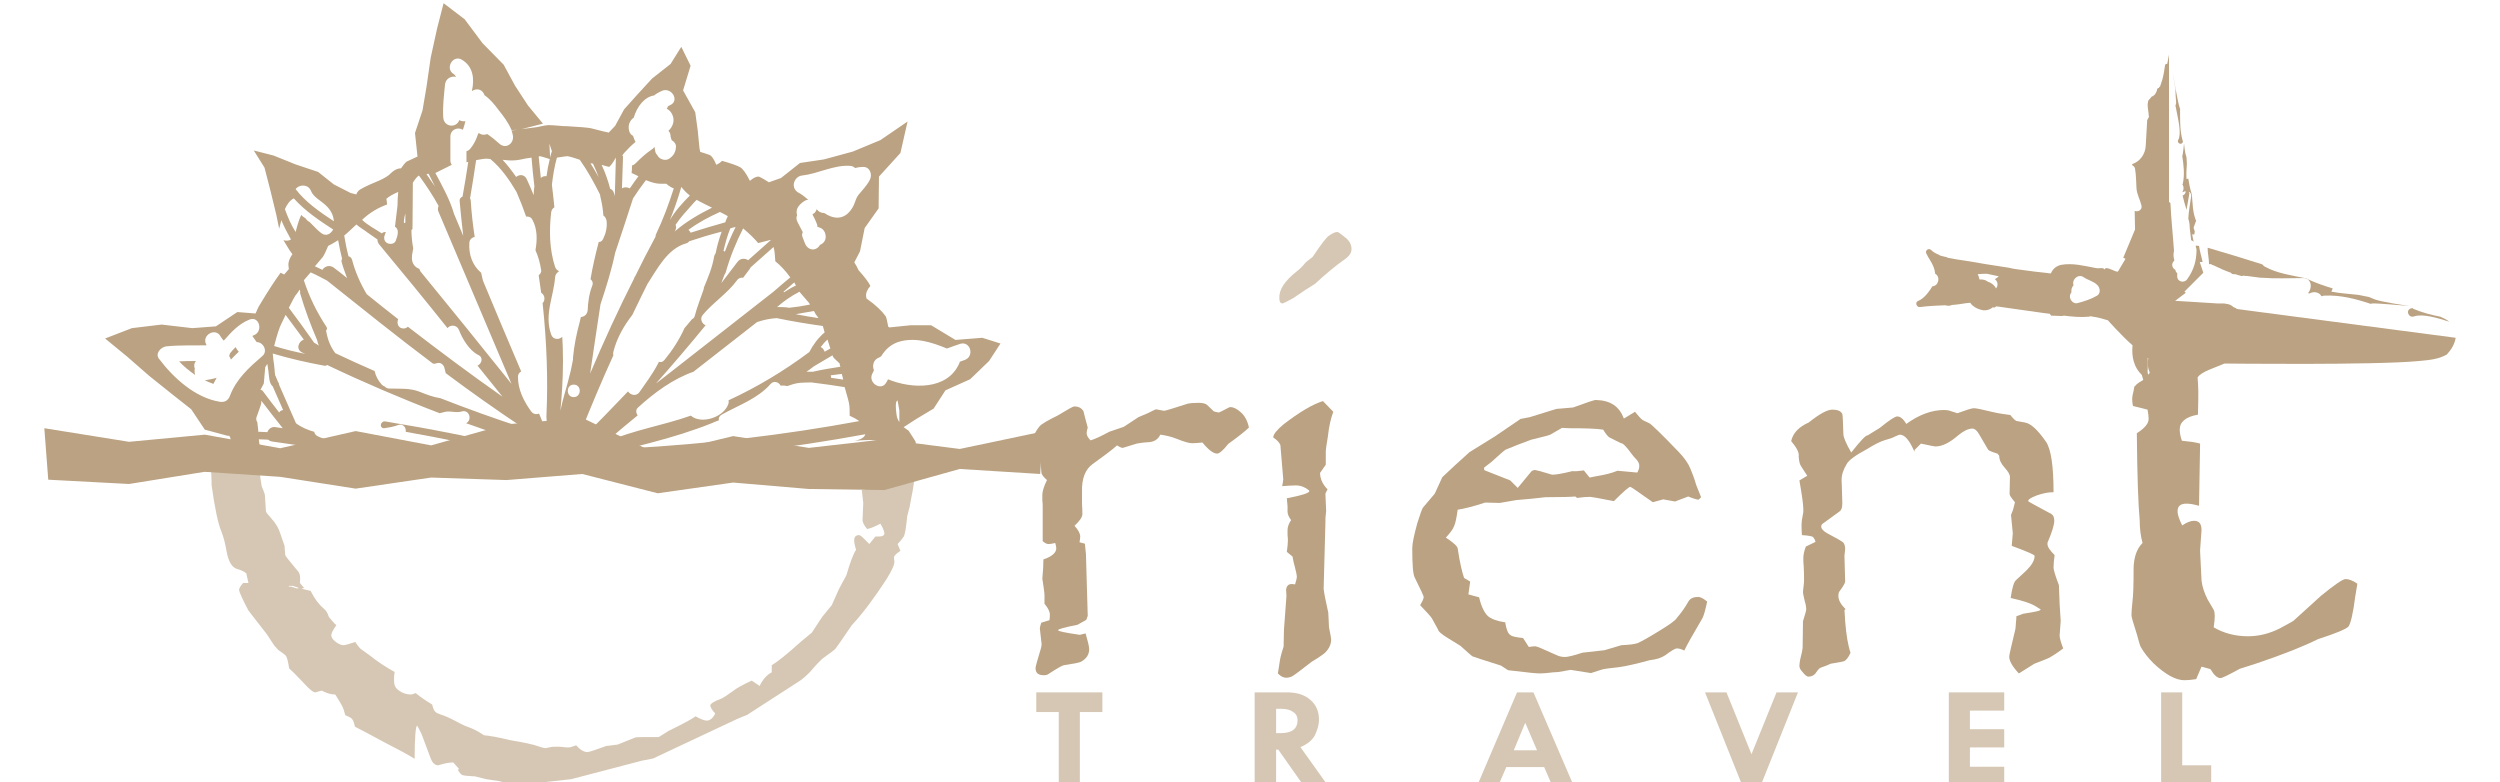 <?xml version="1.0" encoding="utf-8"?>
<!-- Generator: Adobe Illustrator 22.1.0, SVG Export Plug-In . SVG Version: 6.00 Build 0)  -->
<svg version="1.1" id="Layer_1" xmlns="http://www.w3.org/2000/svg" xmlns:xlink="http://www.w3.org/1999/xlink" x="0px" y="0px"
	 viewBox="0 0 699.4 218.8" style="enable-background:new 0 0 699.4 218.8;" xml:space="preserve">
<style type="text/css">
	.st0{fill:#BAA282;}
	.st1{fill:#D6C7B4;}
</style>
<title>Asset 2</title>
<g>
	<g>
		<path class="st0" d="M656.2,162c-0.8,0-3.1,1.6-6.9,4.7l-7.6,6.9c-0.2,0.2-1.5,0.9-3.9,2.2c-3,1.5-5.9,2.2-8.9,2.2
			c-3.5,0-6.7-0.8-9.6-2.5c0.2-1.3,0.3-2.4,0.3-3.2c0-0.7-0.1-1.3-0.3-1.7l-1.7-2.9c-0.9-1.8-1.5-3.5-1.7-5.3
			c-0.1-1.7-0.2-4.4-0.4-8.2v-0.3l0.4-5.6c0-1.8-0.7-2.6-2.1-2.6c-0.9,0-2,0.4-3.3,1.3c-0.8-1.6-1.3-2.9-1.3-4
			c0-1.4,0.8-2.1,2.5-2.1c0.9,0,2.1,0.2,3.5,0.6l0.3-17.4c-1.4-0.4-3.1-0.6-5.1-0.8c-0.4-1.2-0.6-2.2-0.6-3.1c0-2.2,1.7-3.6,5.1-4.2
			c0.1-2.9,0.1-5,0.1-6.5c0-1.2-0.1-2.5-0.2-3.9c2.2-3.4,14.7-3.8,11.2-10.4c-0.1-0.2-0.3-0.4-0.4-0.6c1-1,1-2.6,0.2-3.7
			c1.5-1.4,1.2-4.3-1-5c-0.5-0.5-1.1-0.8-2-0.9c0,0-0.1,0-0.1,0c-0.2-0.1-0.5-0.1-0.7-0.1c-0.5,0-1.1,0-1.6,0
			c-5.2-0.3-10.3-0.7-15.5-0.9c-1.7-0.1-2.7,1-2.8,2.3c-0.3,0.7-0.4,1.6-0.1,2.3c-0.1,0.3-0.1,0.6-0.1,1c-2.5,1-4,2.8-3.7,5.8
			c0.2,1.7,1.1,2.8,2.3,3.4c-0.2,0.4-0.2,0.8,0.1,1.2c0.1,0.2,0.3,0.2,0.4,0.2c-0.2,1.3-0.2,2.6,0.3,3.7c0,0.1,0.1,0.2,0.1,0.4
			c-0.1,0.2-0.2,0.3-0.4,0.5c-0.4-0.9-0.8-1.8-1-2.8c-0.1-0.6-0.9-0.4-1,0.1c-0.1,1.2,0.1,2.7,0.6,4.2c-0.8,0.5-1.7,0.9-2.3,1.7
			c-0.1,0.1-0.2,0.1-0.2,0.2c-0.1,0.4-0.1,0.8-0.2,1.1c-0.2,0.8-0.4,1.6-0.4,2.5c0,0.1,0.1,1.8,0.3,1.8l4,1c0.2,1,0.3,1.9,0.3,2.6
			c0,1.3-1.1,2.6-3.3,4c0.1,11.9,0.4,20,0.8,24.3c0,2.5,0.3,4.6,0.8,6.4c-1.6,1.6-2.4,3.9-2.5,6.9c0,4.7-0.1,7.8-0.3,9.3
			c-0.2,1.9-0.3,3.2-0.3,4c0,0.5,0.5,2.2,1.5,5.3c0.6,2.3,1,3.5,1.1,3.6c0.9,1.6,2.1,3.1,3.6,4.6c3.3,3.1,6.2,4.7,8.6,4.7
			c0.9,0,2-0.1,3.3-0.3l1.5-3.5l2.5,0.7c1,1.7,1.9,2.5,2.8,2.5c0.5,0,2.3-0.9,5.4-2.6l4.7-1.5c7.7-2.6,13.4-4.9,17.2-6.8
			c5-1.6,7.8-2.8,8.5-3.5c0.6-0.8,1.3-3.6,1.9-8.4c0.1-0.6,0.3-1.9,0.6-3.6C658.2,162.4,657.1,162,656.2,162z"/>
		<g>
			<path class="st0" d="M610.7,51.2c0,0.2-0.1,0.3-0.2,0.4c0.1,0.1,0.2,0.1,0.2,0.2c0,0,0,0,0,0.1c0.3,0.5,0.2,1.2-0.1,1.7
				c0,0.1,0,0.1,0,0.2c0.3-0.2,0.6-0.3,0.9-0.3c0,0.1-0.1,0.2-0.1,0.4c-0.1,0.4-0.5,0.7-0.8,0.8c0.3,1.3,0.7,2.7,1.1,4
				c0.3-1.5,0.5-3,0.8-4.6c-0.1-0.2-0.1-0.3-0.2-0.5c0.4,0.2,0.8,0.6,0.7,1.3c-0.3,2.1-0.7,4.2-0.8,6.3c0.3,0.8,0.4,1.8,0.4,2.6
				c0.1,1.1,0.3,2.2,0.4,3.4c0.2,0.1,0.5,0.2,0.7,0.4c-0.2-0.7-0.3-1.4-0.4-2c0.1-0.1,0.3-0.1,0.5,0.1c0.1-0.3,0.2-0.6,0.2-0.8
				c0-0.4-0.2-0.7-0.3-1.1c0-0.1,0-0.1,0-0.2c0.2-0.6,0.5-1.3,0.7-1.9c-0.1-0.1-0.2-0.2-0.2-0.4c-0.8-2.1-0.8-4.7-1-6.9
				c-0.1-0.1-0.1-0.2-0.1-0.3c-0.4-1.3-0.7-2.7-0.9-4.1c-0.2,0-0.3,0-0.5,0.1c0,0,0,0,0,0c-0.1-1.4,0-2.9,0.1-4.3
				c0-0.6-0.1-1.2-0.1-1.8c-0.1-0.4-0.2-0.7-0.3-1c-0.2-1-0.3-1.9-0.4-2.9c-0.1,1.1-0.2,2.2-0.4,3.3c0,0.1-0.1,0.2-0.1,0.2
				C610.9,46.2,611.2,48.7,610.7,51.2z"/>
			<path class="st0" d="M615.4,73.3c0.3,0,0.6,0,0.8,0c-0.3-1.5-0.8-3-1-4.5c-0.3,0-0.6-0.1-0.9-0.1c0,0.1,0,0.3,0,0.4
				c0.1,0.2,0.2,0.5,0.2,0.8c0,3.1-0.8,5.7-2.6,8.2c-0.8,1.2-2.8,0.8-2.8-0.8c0-0.3,0-0.6,0-0.9c-0.3-0.2-0.5-0.5-0.5-0.9
				c-0.8-0.4-1.3-1.5-0.5-2.4c0.1-0.1,0.2-0.2,0.2-0.3c-0.3-0.9-0.3-1.7-0.1-2.6c-0.3-4.5-0.8-8.9-1-13.4c-0.1-0.1-0.3-0.2-0.4-0.3
				V15.3l-0.5,2.6c-0.2-0.1-0.5,0-0.6,0.3c-0.2,1.4-0.4,2.8-0.8,4.2c0,0,0,0,0,0c0,0,0,0,0,0c0,0,0,0,0,0c-0.2,0.6-0.4,1.2-0.6,1.8
				c-0.2,0.1-0.3,0.2-0.3,0.4c-0.2,0-0.4,0.1-0.5,0.3c-0.1,0.7-0.4,1.2-0.8,1.7c-0.1,0-0.2,0.1-0.3,0.2c0,0,0,0.1,0,0.1
				c-0.2,0-0.3,0-0.4,0.1c-0.2,0.2-0.4,0.4-0.5,0.6c-0.1,0.1-0.2,0.1-0.2,0.2c-0.3,0.4-0.3,0.2-0.4,0.9c-0.2,0.9,0.1,2.2,0.2,3.1
				c0,0.3,0,0.6,0.1,0.9c-0.2,0.3-0.3,0.6-0.5,0.9l-0.4,7.1c-0.1,2.4-1.6,4.5-3.8,5.2c0,0.1,0,0.3,0.1,0.4c0.3,0.1,0.6,0.4,0.7,0.9
				c0.3,1.8,0.3,3.6,0.4,5.4c0.1,1.8,1,3.2,1.4,4.9c0.3,1.2-1,1.9-1.9,1.5c0,1.7,0.1,3.4,0.1,5.2l-3.3,7.9
				c5.9,2.8,11.4,6.2,16.9,9.7l5.5-5.5L615.4,73.3z"/>
			<g>
				<path class="st0" d="M607.7,93.2c0-0.3,0-0.6,0-0.8l0-0.5c0.1-0.9,0.1-1.8,0.2-2.6l0.7-5.2l2.9-2.2c-5-4.1-10-8.3-15.5-11.8
					l-3.5,5.9c-1,0-2.1-1-3.4-1c-0.1,0.1-0.2,0.2-0.3,0.4c-0.5-0.7-1.3-0.2-2.4-0.4c-3.3-0.6-6.5-1.5-9.8-0.9
					c-1.3,0.3-2.3,1.1-2.8,2.3c0,0-0.1,0.1-0.1,0.1c-3-0.3-5.9-0.7-8.9-1.1c0,0,0,0,0,0c-0.8-0.1-1.6-0.2-2.4-0.4c0,0,0,0,0,0
					l-0.4-0.1c0,0,0,0,0,0c-4.1-0.6-8.3-1.3-12.4-2c-1.4-0.2-2.8-0.4-4.2-0.7c-0.2,0-0.4-0.1-0.6-0.1c0,0,0,0,0-0.1
					c-0.7-0.2-1.4-0.3-2-0.5c-0.1,0-0.2-0.1-0.3-0.2c-0.8-0.3-1.6-0.7-2.3-1.4c-0.7-0.6-1.7,0.2-1.3,1c0.6,1.3,1.5,2.4,2,3.7
					c0.3,0.7,0.4,1.4,0.5,2c1.5,0.8,1,3.4-0.8,3.5c-0.8,1.3-2.2,3.4-4,4.1c-0.9,0.3-0.5,1.8,0.5,1.7c2.4-0.3,4.7-0.4,7-0.5
					c0.5,0.1,1,0.2,1.4,0.1c0.2,0,0.4-0.1,0.6-0.2c0.1,0,0.1,0,0.2,0c1.8-0.1,3.3-0.5,4.9-0.6c0.2,0.3,0.4,0.6,0.7,0.8
					c0.8,0.7,1.8,1.1,2.9,1.3c1,0.1,2-0.2,2.8-0.9c0.1,0.1,0.1,0.2,0.2,0.2c0.2-0.1,0.5-0.2,0.7-0.4c4.2,0.6,8.5,1.2,12.7,1.8
					c0.7,0.1,1.5,0.2,2.3,0.3c0.1,0.2,0.2,0.4,0.3,0.5l2.8,0.1c0.3,0,0.6,0,0.8-0.1c2.3,0.3,4.7,0.5,7,0.3c0.1,0,0.2-0.1,0.3-0.1
					c0.4,0,0.6,0,0.8,0.1c1.1,0.1,2.5,0.5,4.2,1c0,0,3.8,4.3,6.9,7c-0.3,3.1,0.3,6.1,2.6,8.3c0.5,0.5,1.6,0.1,1.6-0.7
					c0.1-2,0.1-4-0.1-6c2.5-1.6,4.8-2.6,7.6-3.1C607.9,94.4,607.7,93.8,607.7,93.2z M558.4,80.7c-0.4-0.9-1.3-1.6-2.3-1.9
					c-0.6-0.5-1.5-0.7-2.3-0.6c-0.1-0.5-0.3-1-0.5-1.5c0.9-0.1,1.7-0.1,2.6-0.1c1.1,0.2,2.2,0.5,3.3,0.7c-0.4,0.3-0.7,0.6-1.1,0.8
					c0,0,0,0,0.1,0.1C559,78.9,559,80,558.4,80.7z M586.7,82.7c-1.7,1-3.6,1.6-5.5,2.1c-1,0.3-2-0.7-2.1-1.6c-0.1-0.6,0.1-1,0.4-1.4
					c-0.1-0.7,0.1-1.5,0.6-2c-0.6-1.5,1.3-3.4,2.9-2.2c1.2,0.8,2.7,1.1,3.7,2.1C587.5,80.4,587.8,82,586.7,82.7z"/>
				<path class="st0" d="M664.5,83.8c-0.5-0.2-1.1-0.4-1.7-0.7c-1-0.2-2-0.4-3-0.6c-2.5-0.3-5-0.4-7.5-0.9c0,0,0-0.1-0.1-0.1
					c0.2-0.2,0.3-0.5,0.4-0.8c-2.3-0.7-4.6-1.5-6.8-2.5c-0.2-0.1-0.4-0.2-0.5-0.3c-3.9-0.8-8.3-1.4-11.7-3.3
					c-0.1-0.1-0.2-0.1-0.3-0.2c-0.1-0.2-0.3-0.4-0.6-0.5c-5-1.6-10-3.1-15.1-4.6c0,1.5,0.4,3.1,0.4,4.6c0.2,0,0.4,0,0.6,0
					c0,0,0,0,0,0c0.2,0.2,0.4,0.3,0.6,0.3c1.6,0.8,3.2,1.5,4.9,2.1c0.2,0.3,0.6,0.5,1.1,0.4c0,0,0,0,0.1,0c0.5,0.2,1.1,0.3,1.7,0.5
					c0.2,0.1,0.4,0,0.6-0.1c0,0,0,0,0,0c0.3,0.1,0.6,0.1,0.9,0.1c0,0,0.1,0,0.1,0c1.2,0.2,2.5,0.3,3.8,0.5c0.1,0,0.2,0,0.3,0
					c3.8,0.3,7.8,0.1,11.6,0.1c2.4,0,2.7,2.7,1.4,4.2c0.1,0,0.2,0.1,0.4,0.1c0.9-0.5,2.1-0.5,2.9,0.2c0,0,0.1,0.1,0.1,0.1
					c0.1,0.1,0.2,0.3,0.4,0.5c0.2-0.1,0.5-0.2,0.8-0.2c4.5-0.2,8.7,0.9,12.9,2.3c0.2,0,0.3-0.1,0.4-0.1c1.9-0.1,8.6,0.6,10.5,0.7
					C672.4,85.4,666.1,84.4,664.5,83.8z"/>
				<path class="st0" d="M684.5,99.2c1.2-1.3,2.2-2.8,2.5-4.7L614.7,85l7.7,16.7c0,0,41.9,0.5,54.3-0.7
					C679.9,100.7,682.1,100.5,684.5,99.2z"/>
				<path class="st0" d="M685.2,90c-0.7-0.6-1.6-1-2.5-1.4c-2.5-0.5-4.9-1.1-7.3-2.1c-0.2-0.1-0.4-0.2-0.5-0.3
					c-0.2,0-0.3,0.1-0.5,0.1c-1.5,0.6-0.5,2.8,1,2.2C677.8,87.7,682.1,89,685.2,90z"/>
			</g>
			<path class="st0" d="M608.8,28.7c0,0.3-0.1,0.6-0.2,0.8c0.2,0.8,0.3,1.7,0.5,2.5c0.3,1.6,1.2,5.5,0.3,7.1
				c-0.5,0.8,0.7,1.6,1.2,0.8c0-0.1,0.1-0.2,0.1-0.3c0-0.1-0.1-0.2-0.1-0.3c-0.8-2.9-0.7-5.9-0.7-8.9c0-0.1-0.1-0.1-0.1-0.2
				c-0.6-1.7-2.2-10.9-2.3-12.6c-0.1,0,1.1,7.4,1.1,7.4C608.6,26.2,608.7,27.4,608.8,28.7z"/>
		</g>
	</g>
	<path class="st0" d="M289,122.5c0.4-1.2,1-2.2,1.8-3.2c0.6-0.7,2.3-1.7,5-3c2.8-1.7,4.4-2.6,4.7-2.6c1.2,0,2,0.4,2.6,1.3l0.4,1.6
		l0.8,3c-0.2,0.7-0.3,1.3-0.3,1.6c0,0.6,0.4,1.3,1.1,2c1.3-0.4,3-1.2,5.2-2.4l4.1-1.4l4.1-2.7l2.6-1.1c1.4-0.7,2.2-1.1,2.3-1.1
		l2.1,0.4c0.1,0,0.2,0,0.3,0c0.3,0,2.5-0.7,6.6-2c0.5-0.1,1.4-0.2,2.9-0.2c1.1,0,1.9,0.2,2.3,0.5c0.1,0.1,0.7,0.7,2,1.9
		c0.8,0.2,1.2,0.3,1.4,0.3c0.1,0,1.1-0.5,2.8-1.4c0.1-0.1,0.3-0.1,0.5-0.1c0.8,0,1.8,0.5,2.9,1.5c1,0.9,1.8,2.3,2.2,4.2
		c-1,1-2.9,2.5-5.8,4.6c-1.4,1.8-2.5,2.7-3.1,2.7c-1,0-2.4-1-4.1-3.1c-1.2,0.1-2.1,0.2-2.9,0.2c-0.8,0-2.2-0.4-4.2-1.2
		c-1.5-0.6-3.1-1-4.7-1.2c-0.6,1.3-1.7,2-3.2,2.1c-1.8,0.1-2.9,0.3-3.4,0.4l-3.9,1.2c-0.3,0-0.8-0.2-1.6-0.7
		c-1.3,1.2-3.6,2.9-6.8,5.2c-2.1,1.5-3.1,4.1-3,7.8v0.3c0,0.8,0,1.8,0,3.1c0.1,1.2,0.1,2.1,0.1,2.9c0,0.7-0.7,1.8-2.2,3.2
		c1.1,1.2,1.6,2.2,1.6,3c0,0.5-0.1,1-0.2,1.6l1.5,0.4l0.3,2.9l0.5,17.3l-0.4,1.1l-2.5,1.4c-3.6,0.7-5.4,1.2-5.4,1.5
		c0,0.3,2,0.7,6.1,1.3l1.6-0.4c0.6,2.1,1,3.6,1,4.4c0,1.5-0.7,2.6-2.2,3.5c-0.6,0.3-2.2,0.6-4.9,1c-0.5,0.1-1.9,0.9-4.2,2.4
		c-0.4,0.3-0.8,0.4-1.4,0.4c-1.6,0-2.3-0.7-2.3-2c0-0.4,0.5-2.2,1.5-5.5c0.1-0.4,0.2-0.8,0.2-1.2c0-0.1-0.2-1.6-0.5-4.4
		c0-0.2,0.1-0.7,0.4-1.6l2.3-0.7c0.1-0.6,0.1-1.1,0.1-1.6c0-0.8-0.5-1.8-1.5-3c0-0.9,0-1.7,0-2.4c0-0.6-0.2-2.1-0.6-4.6
		c0.2-2.1,0.3-3.9,0.3-5.4c2.4-0.8,3.6-1.9,3.6-3.1c0-0.4-0.1-0.9-0.3-1.5c-0.8,0.2-1.4,0.3-1.9,0.3c-0.5,0-1-0.3-1.6-0.8
		c0-1.3,0-2.7,0-4.3v-2v-2.6v-0.8c0-0.5,0-1.1-0.1-1.7c0-0.6,0-1.2,0-1.5c0-1,0.4-2.4,1.3-4.2c-0.8-0.7-1.3-1.3-1.5-1.8
		c-0.1-0.2-0.2-2.3-0.4-6.3C291.1,125.4,290.4,124.2,289,122.5z"/>
	<path class="st0" d="M356.2,122.4c0-0.9,1-2.1,2.9-3.7c4.3-3.3,7.9-5.5,11-6.5l2.9,3c-0.6,1.6-1.2,3.9-1.5,6.8
		c-0.4,2.4-0.6,3.8-0.6,4.4v3.6l-1.6,2.3c0,1.6,0.7,3.2,2.1,4.6c-0.4,0.7-0.6,1.1-0.6,1.3l0.2,4.7l-0.1,1.1
		c-0.1,0.5-0.1,1.2-0.1,2.2l-0.5,18.5c0.1,1,0.5,3.2,1.3,6.7l0.2,4.1c0.4,1.9,0.6,3.1,0.6,3.4c0,1.4-0.6,2.6-1.7,3.7
		c-0.3,0.3-1.5,1.2-3.7,2.5c-3.2,2.5-5.1,3.9-5.5,4.1c-0.6,0.3-1.2,0.4-1.7,0.4c-0.8,0-1.5-0.4-2.3-1.2c0.3-1.6,0.4-2.7,0.5-3.2
		c0.1-0.8,0.4-2.2,1.1-4.3l0.1-4.7l0.7-9.5l-0.1-1.7c0.1-1,0.6-1.6,1.5-1.6c0.3,0,0.6,0,1,0.1c0.3-1,0.5-1.7,0.5-2.1
		c0-0.5-0.2-1.5-0.6-3c-0.2-0.6-0.4-1.5-0.6-2.7l-1.6-1.3c0.2-1.4,0.3-2.5,0.3-3.2c0-0.3,0-0.8-0.1-1.5c0-0.5,0-1,0-1.4
		c0-0.8,0.3-1.8,1-2.8c-0.6-0.8-1-1.6-1-2.4v-0.8v-0.7l-0.2-2.2c4.2-0.8,6.3-1.5,6.3-2c0-0.1-0.1-0.2-0.2-0.3
		c-1-0.8-2.2-1.3-3.6-1.3c-1,0-2.3,0.1-3.8,0.2c0.2-1,0.3-1.6,0.3-1.9c0-0.1-0.3-3.3-0.8-9.6C357.9,123.8,357.3,123.1,356.2,122.4z"
		/>
	<path class="st1" d="M357.9,83.4L357.9,83.4c-0.1-2.4,1.5-4.8,4.9-7.5c0.8-0.6,1.6-1.4,2.5-2.5c0.1-0.1,0.7-0.6,1.9-1.5
		c2.4-3.6,3.9-5.5,4.5-5.9c1-0.7,1.8-1.1,2.4-1.1c0.3,0,1,0.5,2.2,1.5c1.2,0.9,1.8,2,1.8,3.3c0,1-0.6,1.9-1.7,2.7
		c-3,2.1-5.8,4.5-8.5,7l-2.7,1.7l-3.4,2.3c-1.8,1-2.8,1.5-3.1,1.5C358.2,84.8,357.9,84.4,357.9,83.4z"/>
	<path class="st0" d="M454.3,117.1l3.1-1.9c1,1.2,1.6,1.9,2,2.2c0.1,0.1,0.8,0.5,2,1c0.6,0.3,3.4,3,8.3,8.1c1.5,1.6,2.6,3.1,3.2,4.6
		c0.5,1.2,1.1,2.7,1.6,4.5c0.4,0.9,0.8,2.1,1.4,3.5l-0.7,0.7c-0.7-0.1-1.7-0.4-2.9-0.9l-3.7,1.4l-3.3-0.6l-2.9,0.8
		c-4-2.8-6.1-4.3-6.3-4.3c-0.4,0-1.9,1.3-4.6,4c-4.1-0.8-6.3-1.2-6.6-1.2c-1,0-2.3,0.1-3.7,0.3l-0.5-0.4c-1,0.1-3.8,0.2-8.4,0.2
		l-3.6,0.4l-4.5,0.4l-4.6,0.8l-4.1-0.1c-3.7,1.2-6.3,1.8-7.7,2c-0.3,2.2-0.6,3.7-1,4.6c-0.4,1-1.2,2-2.3,3.2c2.1,1.4,3.2,2.4,3.3,3
		c0.6,4.1,1.3,6.9,1.8,8.3l1.7,1l-0.5,3.6l3,0.8c0.6,2.6,1.5,4.4,2.5,5.3c1,0.8,2.6,1.4,4.8,1.7c0.3,2,0.8,3.2,1.5,3.6
		c0.5,0.4,1.7,0.6,3.5,0.8l1.6,2.5c0.7-0.1,1.3-0.2,1.8-0.2c0.4,0,2.3,0.8,5.8,2.4c0.8,0.4,1.6,0.6,2.5,0.6c0.8,0,2.5-0.4,4.9-1.2
		l6.2-0.7l4.7-1.4c2.3-0.1,3.8-0.3,4.6-0.6c1.1-0.5,3.1-1.6,6-3.4c2.8-1.7,4.5-2.9,4.9-3.6c1.2-1.4,2.3-2.9,3.3-4.7
		c0.5-0.8,1.4-1.2,2.7-1.2c0.6,0,1.4,0.4,2.5,1.3c-0.5,2.3-0.9,3.8-1.3,4.6c-2.7,4.6-4.4,7.6-5.1,9.1c-0.8-0.4-1.5-0.6-2.1-0.6
		c-0.4,0-1.5,0.6-3.2,1.9c-1.2,0.8-2.6,1.2-4.4,1.4c-4,1.1-6.8,1.7-8.3,1.9c-2.6,0.3-4.3,0.5-5,0.7c-2,0.6-3,1-3.1,1l-5.7-0.9
		l-3.4,0.6l-1.6,0.1c-1.5,0.2-2.7,0.3-3.6,0.3c-0.8,0-3.2-0.2-7.1-0.7l-1.8-0.2l-2-1.3c-4.8-1.5-7.5-2.4-8-2.6
		c-0.3-0.2-1.4-1.2-3.3-2.9c-0.1-0.1-1.3-0.8-3.4-2.1c-1.8-1.1-2.8-1.9-2.9-2.5l-1.7-3.1c-0.3-0.5-1.4-1.7-3.3-3.7
		c0.6-1,1-1.8,1-2.3c0-0.2-0.8-2-2.5-5.4c-0.5-0.9-0.7-3.6-0.7-8.2c0-1.4,0.5-3.7,1.4-7c0.8-2.5,1.3-4,1.6-4.4l3.3-3.9l2.1-4.6
		c2.2-2.1,4.7-4.4,7.6-7l7.1-4.4l7.2-4.9l2.6-0.5l7.4-2.3l4.7-0.4c3.8-1.4,5.9-2.1,6.3-2.1C450.6,112,453,113.7,454.3,117.1z
		 M443.1,131.6l1.6,2c1.3-0.3,2.2-0.4,2.6-0.5c1.7-0.3,3.5-0.7,5.2-1.4l5.5,0.5c0.1,0,0.2-0.3,0.5-1c0.1-0.4,0.1-0.7,0.1-1
		c0-0.6-0.4-1.3-1.2-2.1c-0.1-0.1-0.5-0.5-1-1.2c-1.5-2.1-2.5-3-2.9-2.9l-3.2-1.6c-0.4-0.2-1-0.9-1.8-2.2c-1.9-0.3-5.1-0.4-9.6-0.4
		l-1.9-0.1l-3.3,1.9c-0.1,0.1-1.9,0.6-5.3,1.4c-2.7,1-5.1,1.9-7.2,2.8c-0.5,0.3-1.7,1.4-3.8,3.3c-0.4,0.3-1.1,0.9-2.2,1.7v0.6
		l0.2,0.2l7.1,2.8l2.1,2.1l3.8-4.6c0.3-0.3,0.7-0.4,1.1-0.4c0.2,0,1.8,0.4,4.7,1.3c0.1,0,0.1,0,0.2,0c0.8,0,2.7-0.3,5.5-1
		C440.6,131.9,441.6,131.8,443.1,131.6z"/>
	<path class="st0" d="M501.1,123.4c0.5-2.3,2.2-4,4.9-5.2c3-2.4,5.2-3.6,6.6-3.6c1.5,0,2.4,0.4,2.8,1.2c0.1,0.2,0.2,2.1,0.3,5.6
		c0,0.9,0.7,2.6,2.2,5.2c2.6-3.3,4.1-4.9,4.6-4.8l3.4-2.1c2.6-2.1,4.2-3.2,4.9-3.2c0.8,0,1.7,0.7,2.5,2.1c3.6-2.6,7.1-3.9,10.6-3.9
		c0.7,0,1.3,0.1,1.8,0.3l1.9,0.6c2.5-0.9,4-1.4,4.6-1.4c0.7,0,2.5,0.4,5.4,1.1c1.7,0.4,3.4,0.6,4.8,0.8c0.9,1.1,1.5,1.7,1.9,1.7
		l2.2,0.4c1.7,0.3,3.6,2.1,5.9,5.4c1.4,2.1,2.1,6.8,2.1,14.1c-1.5,0-3.1,0.3-4.7,0.9c-1.6,0.6-2.4,1.1-2.4,1.6
		c0,0.1,2.2,1.3,6.5,3.6c0.5,0.3,0.8,0.9,0.8,1.9c0,1.1-0.6,3.1-1.8,5.9c-0.1,0.1-0.1,0.3-0.1,0.6c0,0.8,0.7,1.8,2,3.1
		c-0.2,1.4-0.3,2.5-0.3,3.5c0,0.6,0.5,2.3,1.5,4.9l0.2,5.3l0.3,4.7l-0.3,4.1c0,0.6,0.3,1.8,1,3.6c-1.7,1.3-3,2.1-3.7,2.5
		c-0.3,0.2-1.8,0.8-4.4,1.8c-0.5,0.3-1.9,1.2-4.3,2.7c-1.8-1.9-2.7-3.5-2.7-4.7c0-0.5,0.6-3,1.7-7.6c0.1-0.3,0.1-1.1,0.2-2.2
		c0.1-0.6,0.1-1.1,0.1-1.5l1.9-0.7c3.2-0.5,4.9-0.8,4.9-1.2l-1.1-0.7c-1.5-1-4-1.8-7.3-2.5c0.4-2.8,0.9-4.5,1.5-5l2.9-2.7
		c1.5-1.5,2.3-2.8,2.3-4.1c0-0.3-2.1-1.2-6.4-2.8l0.3-3.5l-0.5-5.1c0-0.1,0.1-0.3,0.3-0.8c0.3-0.6,0.5-1.6,0.8-2.8
		c-1-1.2-1.5-1.9-1.5-2.3l0.1-4.8c0-0.6-0.5-1.5-1.5-2.6c-1-1.1-1.5-2.2-1.5-3.3l-0.5-0.6c-1.6-0.5-2.4-0.8-2.6-1.1l-2.7-4.6
		c-0.5-0.8-1.1-1.3-1.7-1.3c-1.1,0-2.4,0.6-4,1.9c-2.4,2.1-4.5,3.1-6.4,3.1c-0.3,0-1.6-0.3-4-0.8l-1.8,1.8v0.5
		c-1.4-3.2-2.7-4.8-4.1-4.8c-0.1,0-0.4,0.1-1.1,0.4c-0.9,0.5-1.9,0.8-3,1.1c-1.4,0.4-3.1,1.3-5.2,2.6c-3.2,1.7-5,3.1-5.5,4
		c-1,1.6-1.5,3.1-1.5,4.6c0,0.1,0.1,2.1,0.2,6.2v0.3v0.1c0,1.2-0.3,1.9-0.8,2.2l-4.4,3.2c-0.5,0.3-0.7,0.6-0.7,1
		c0,0.6,0.6,1.3,1.7,1.9c2.6,1.4,4.1,2.2,4.5,2.6c0.3,0.4,0.5,1,0.5,1.8c0,0.2-0.1,0.8-0.2,1.9l0.2,7.2c0,0.4-0.6,1.4-1.7,2.9
		c-0.1,0.2-0.2,0.5-0.2,1.1c0,1.2,0.7,2.4,2,3.7l-0.3,0.3c0.1,1.5,0.2,2.6,0.2,3.1c0.3,3.8,0.8,6.8,1.5,8.8
		c-0.6,1.4-1.3,2.2-1.9,2.4c-0.3,0.1-1.3,0.3-3.2,0.6c-0.3,0-0.8,0.2-1.4,0.5c-0.8,0.3-1.3,0.5-1.6,0.6c-0.5,0.1-0.9,0.5-1.5,1.4
		c-0.5,0.8-1.3,1.2-2.2,1.2c-0.4,0-1-0.5-1.7-1.4c-0.5-0.5-0.8-1.1-0.8-1.6c0-0.5,0.1-1.1,0.2-1.7c0.5-1.9,0.7-3.1,0.7-3.4l0.1-7.4
		c0.6-1.9,0.9-3,0.9-3.3c0-0.6-0.1-1.4-0.4-2.3c-0.3-1.3-0.5-2.2-0.5-2.6c0-0.3,0.1-0.9,0.2-1.9c0.1-0.6,0.1-1.2,0.1-1.6
		c0-0.8,0-2.1-0.1-3.7c-0.1-0.8-0.1-1.6-0.1-2.3c0-0.8,0.2-1.9,0.7-3.2l2.7-1.3c-0.1-0.6-0.4-1-0.7-1.4c-0.4-0.2-1.4-0.4-3.1-0.5
		c-0.1-1.2-0.1-2.2-0.1-3c0-0.6,0.1-1.5,0.4-2.9c0.1-0.3,0.1-0.7,0.1-1.2c0-1.5-0.4-4.2-1.1-8.2l2.2-1.3c-1.2-1.8-1.9-2.9-2-3.2
		c-0.1-0.2-0.3-0.9-0.4-2.2C503.4,126.6,502.6,125.2,501.1,123.4z"/>
	<path class="st1" d="M255.4,130.4h-11.1l-0.4,1l-4.4,0.5l9.5,3.4l-7.9,1.8l0.4,3.6c-0.1,3.1-0.2,4.7-0.2,4.9
		c0.1,0.7,0.5,1.5,1.3,2.4c1-0.2,2.2-0.7,3.7-1.5c0.6,1,1,1.9,1.1,2.6c0.1,0.7-0.5,1-1.7,1h-0.8l-1.7,2.1c-0.2-0.2-0.7-0.7-1.5-1.5
		c-0.7-0.7-1.1-1-1.4-1c-1,0-1.5,0.7-1.3,2c0.1,0.6,0.2,1.3,0.5,2.1c-0.8,1.2-1.7,3.6-2.7,7.1l-2.1,3.9l-2,4.5l-2.7,3.3l-2.9,4.4
		l-2.9,2.4c-4.1,3.7-6.9,5.9-8.3,6.7l0,2c-1.4,0.7-2.5,2-3.4,3.8l-2.2-1.5c-2.8,1.3-4.5,2.3-5.2,2.9c-1.8,1.3-2.9,2-3.4,2.2
		c-2,0.7-3,1.4-3,1.9c0.1,0.6,0.6,1.4,1.4,2.2c-0.7,1.4-1.5,2-2.4,2c-0.6,0-1.7-0.4-3.1-1.2c-1.1,0.8-3.7,2.2-7.6,4.1l-2.7,1.7
		c-4,0-6.2,0-6.5,0.1c-0.6,0.2-2.2,0.9-5,2l-3.2,0.4c-3,1.1-4.8,1.7-5.3,1.7c-0.9,0-2-0.6-3.1-1.9c-1,0.4-1.7,0.6-2.2,0.6
		c-0.3,0-0.8,0-1.4-0.1c-0.7-0.1-1.3-0.1-2-0.1c-0.6,0-1.1,0-1.5,0.1l-1.5,0.3c-0.4,0-1.5-0.3-3.2-0.9c-0.7-0.2-2.9-0.7-6.5-1.3
		c-3.7-0.9-6.2-1.3-7.5-1.4c-1.6-1.1-3-1.8-4.4-2.3c-0.4-0.1-1.6-0.6-3.6-1.7c-1.7-0.9-3.1-1.5-4.1-1.8c-0.8-0.3-1.3-0.5-1.4-0.7
		c-0.3-0.1-0.7-0.8-1-2.1c-1.8-1.1-3.3-2.1-4.6-3.2c-0.6,0.2-1,0.4-1.3,0.4c-1.3,0-2.5-0.4-3.5-1.2c-0.7-0.5-1.1-1.1-1.2-1.9
		c-0.1-0.9-0.1-2,0.1-3.2c-2.5-1.4-4.8-2.9-6.9-4.6l-2.5-1.8c-0.3-0.2-0.9-0.9-1.6-2c-1.8,0.6-2.9,0.9-3.3,0.9c-0.6,0-1.3-0.3-2-0.8
		c-0.8-0.6-1.3-1.1-1.4-1.8c-0.1-0.6,0.4-1.6,1.4-3c-0.5-0.4-1.2-1.2-2.1-2.3c-0.3-1-0.7-1.8-1.5-2.4c-1.3-1.1-2.5-2.7-3.6-4.9
		l-2.6-0.6l0.8-0.2l-1.2-1.4c0.1-0.8,0.1-1.5,0-2.1c-0.1-0.4-0.2-0.7-0.3-0.9c-2.5-3-3.8-4.6-3.8-4.8l-0.2-2.6l-1.1-3.2
		c-0.5-1.7-1.4-3.2-2.7-4.6c-0.9-1-1.4-1.6-1.4-1.9l-0.3-4.6c0-0.1-0.2-0.5-0.4-1.2c-0.4-0.8-0.6-1.5-0.6-1.9l-0.1-0.6l-0.1-0.6
		l-0.4-3.6H59c0.1,1.1,0.1,1.8,0.1,1.9c0.1,2,0.1,3.1,0.1,3.2l0,0.2c0.9,6.4,1.8,10.7,2.7,12.8c0.6,1.5,1.1,3.4,1.5,5.7
		c0.5,2.8,1.5,4.5,3,4.9c1.1,0.3,1.9,0.7,2.5,1.2l0.6,2.7h-1.5c-0.8,0.9-1.2,1.6-1.1,2.1c0.1,0.5,0.9,2.4,2.6,5.6l5.2,6.7
		c1.4,2.1,2.1,3.3,2.4,3.5c0.3,0.3,0.5,0.6,0.7,0.8c1.3,0.9,2.1,1.5,2.2,1.7c0.3,0.4,0.6,1.6,0.9,3.5c0.7,0.6,1.9,1.8,3.8,3.8
		c1.7,1.9,2.9,2.9,3.5,2.9c0.1,0,0.7-0.2,1.8-0.5c1.3,0.7,2.6,1.1,3.8,1.1c0.7,1.1,1.3,2.1,1.8,3c0.4,0.7,0.7,1.6,1,2.8
		c1.1,0.4,1.8,0.8,2,1.2c0.3,0.4,0.5,1.1,0.7,2c1.6,0.8,4.4,2.3,8.3,4.4c3.9,2,6.7,3.5,8.4,4.6c0-6.1,0.3-9.2,0.7-9.3l0.4,0.7
		c0.7,1.3,1,2,1,2.1c1.5,4.1,2.4,6.3,2.4,6.4c0.5,1.3,1.2,1.9,2.1,1.9l0.3-0.1c1.4-0.4,2.7-0.7,3.9-0.7l1.6,1.8l-0.3,0.3
		c0.4,0.7,0.8,1.2,1.2,1.4c0.4,0.2,1.6,0.3,3.6,0.4l3.2,0.8l3.4,0.5l4.6,1.2l15.6-1.7l0.8-0.2l19.1-5l3.1-0.6l23.6-11.1l2.7-1.1
		l14.4-9.3c1-0.6,2-1.5,3.2-2.7c2-2.4,3.3-3.6,3.7-3.9c2.1-1.5,3.3-2.4,3.5-2.7c0.4-0.5,1.9-2.7,4.5-6.5c3-3.2,6.2-7.5,9.6-12.7
		c1.7-2.7,2.4-4.4,2.3-5.1l-0.1-1.1c0-0.5,0.6-1.1,1.8-1.9l-0.8-1.9c0.9-0.9,1.4-1.6,1.8-2.2c0.3-0.7,0.6-2.5,0.9-5.6l0.7-2.7
		l0.3-1.7c0.8-3.8,1.1-6.2,1-7C255.7,132.5,255.6,131.6,255.4,130.4z M82.9,164.6l-1.5-0.5h-0.6l0-0.2h1.1l1.5,0.5l0.1,0.1l0,0.1
		H82.9z"/>
	<g>
		<path class="st0" d="M54.5,103.1c-0.3-0.7-0.2-1.5,0.3-2.1c-1.6,0-3.1,0-4.7,0.1c1.3,1.4,2.9,2.7,4.5,3.8
			C54.4,104.3,54.4,103.6,54.5,103.1z"/>
		<path class="st0" d="M57.3,106.4c0.8,0.4,1.6,0.7,2.4,1c0.3-0.6,0.6-1.1,0.9-1.7C59.6,106,58.4,106.2,57.3,106.4z"/>
		<path class="st0" d="M64.3,98.9c0,0.2-0.1,0.5-0.2,0.7c0.2,0.3,0.4,0.6,0.5,1c0.7-0.7,1.4-1.5,2.2-2.2c-0.4-0.4-0.6-0.8-0.9-1.3
			C65.3,97.7,64.8,98.3,64.3,98.9z"/>
		<g>
			<path class="st0" d="M274.8,94.5l-7.5,0.6l-6.8-4.1l-5.8,0l-5.9,0.6l-0.3-0.2c-0.3-1.5-0.5-2.5-0.7-2.9c-1-1.4-2.7-3.1-5.4-5
				c0-0.2-0.1-0.5-0.1-0.6c-0.1-0.9,0.3-1.9,1.2-2.9c-0.4-0.9-1.5-2.4-3.3-4.4c-0.3-0.7-0.7-1.4-1.2-2.2l1.6-3.1l1.3-6.5l3.9-5.5
				l0.1-8.9l6-6.6l2-8.8l-7.6,5.2l-7.7,3.2l-8.1,2.2l-6.7,1l-5.3,4.2l-3.4,1.2c-1.7-1.1-2.7-1.6-2.9-1.6c-0.7,0-1.5,0.4-2.4,1.2
				c-1-2-1.9-3.3-2.7-3.8c-0.9-0.5-2.6-1.1-5.1-1.8c-0.4,0.4-0.9,0.8-1.6,1.1c-0.7-1.7-1.4-2.6-2-2.8l-1.5-0.5l-1-0.3l-0.2-0.9
				l-0.5-5.1l-0.7-5.1l-3.4-6.1l2.1-6.9l-2.6-5.3l-3,4.8l-5.2,4.1l-4.4,4.8l-3.4,3.8l-2.5,4.6l-1.8,1.9c-0.6-0.1-2.2-0.5-4.9-1.2
				c-0.9-0.2-3.2-0.4-6.9-0.6c-0.6,0-1.2,0-1.9-0.1c-1.4-0.1-2.4-0.2-3.2-0.2c-0.3,0-1.5,0.2-3.4,0.6l-3.9,0.5l-0.1,0l5.9-1.5
				l-4.2-5.1l-3.6-5.5l-3.2-5.9l-5.9-6l-5-6.7l-5.9-4.5l-1.8,7l-1.8,8.2l-1.2,8.3l-1.1,6.5l-2.1,6.3l0.7,6.6l-3,1.4
				c-0.2,0.1-0.8,0.7-1.6,1.9c-1,0-2,0.5-2.9,1.4c-0.5,0.6-1.6,1.3-3.4,2.1c-3.4,1.4-5.4,2.4-5.7,2.9c-0.2,0.2-0.4,0.5-0.5,0.9
				l-1.6-0.4l-4.7-2.4L89,48.1L82.7,46l-6.2-2.5L71,42.1l3,4.8l1.7,6.6l1.6,6.6l0.8,3.9c0.2-0.7,0.4-1.5,0.6-2.4
				c0.8,1.9,1.7,3.6,2.7,5.4c-0.6,0.4-1.4,0.4-2.1,0.2L81,70l0.8,1.1c-0.8,1.2-1.2,2.2-1.1,3.2c0,0.2,0.1,0.6,0.1,1l-1.3,1.5l-1-0.5
				c-1.4,1.9-3.4,4.9-5.9,9.1c-0.3,0.4-0.6,1.2-1.1,2.3l-5.1-0.4l-6,4l-6.6,0.5l-8.6-1l-8.3,1l-7.5,2.9l6.1,5l6.3,5.5l6.5,5.2
				l5.2,4.1l3.8,5.7l6.7,1.8l0-0.3c0.3,0.4,0.4,0.7,0.5,1c0.1,1-0.1,1.5-0.8,1.5c-0.7,0-1.5-0.2-2.4-0.6c-0.7,0.9-1.1,1.9-1.3,3.1
				h12.9l-0.5-3.8c0,0,0.1,0,0.1,0c0.8,0,1.7,0.1,2.5,0.1c0.2,0.2,0.6,0.4,1,0.5c21.7,3.2,43.5,6.1,65.3,8.8
				c1.1-0.2,2.3-0.3,3.5-0.4c0.4-1.1,1-2.1,1.7-3c-13.9-1.7-27.7-3.5-41.6-5.4c-1.8,0-3.7-0.1-5.6-0.2c-3.6-0.2-7.2,0.4-10.5-1.3
				c-0.6-0.3-0.8-0.8-0.9-1.2c-1.8-0.5-3.7-1.3-5.1-2.4c-1.6-3.6-3.1-7.1-4.7-10.7c0-0.3-0.1-0.6-0.3-0.8c-0.2-0.6-0.5-1.1-0.7-1.7
				c0-0.1-0.1-0.1-0.1-0.1c-0.2-1.1-0.2-2.4-0.3-2.9c-0.2-1.1-0.3-2.2-0.4-3.3c4.7,1.4,9.5,2.5,14.4,3.4c0.3,0.1,0.6,0,0.8-0.2
				c10.3,4.9,20.8,9.4,31.5,13.5c0.5-0.1,1.1-0.3,1.6-0.4c1.6-0.3,3.1,0.4,4.6-0.1c2.1-0.6,3,2.4,1.2,3.3c6.4,2.3,12.8,4.5,19.3,6.6
				c0.9-0.8,2.2-1.3,4-1.2c0,0,0,0,0,0c2.7-0.9,5.7-1.2,8.5-0.7c0.1-0.8,0.2-1.6,0.3-2.3c2.9-7.2,5.9-14.4,9.1-21.4
				c-0.1-0.3-0.1-0.6,0-1c1-3.9,2.9-7.2,5.3-10.3c1.4-2.9,2.8-5.8,4.2-8.6c2.8-4.3,5.6-9.9,10.8-11.4c0.4-0.1,0.7-0.3,0.9-0.6
				c3-1,6-1.9,9.1-2.7c-0.7,2-1.3,4-1.7,6.1c-0.2,0.2-0.3,0.5-0.4,0.8c-0.5,3.1-1.7,5.9-2.9,8.8c0,0.2,0,0.4-0.1,0.6
				c-0.8,2.4-1.8,4.8-2.4,7.2c-0.1,0.5-0.4,0.8-0.8,1c-0.7,0.8-1.4,1.7-2.1,2.5c-1.4,3.1-3.3,6.1-5.6,8.9c-0.5,0.6-1,0.7-1.6,0.5
				c0,0.2-0.1,0.4-0.2,0.5c-1.5,2.9-3.4,5.4-5.2,8c-0.9,1.3-2.6,0.8-3.2-0.2c-4.4,4.6-8.8,9.2-13.4,13.6c4.6,0.9,7.5,3.4,9.3,6.6
				c0,0,0,0,0,0c2.7-0.5,5.5-0.5,8.3-0.1c-0.2-0.2-0.4-0.3-0.7-0.4c0,0,0,0-0.1,0c21.1-1.3,42.1-3.9,62.9-7.7c0,0,0.1,0,0.1,0
				c-0.3,0.9-1.3,1.5-3,1.8c1.5-0.1,2.9-0.2,4.1-0.2c2,0,3.7,0.6,5,1.7c0.1,0.1,0.2,0.2,0.2,0.4l-0.6,1.5h8c0-0.4,0-0.7,0.1-1
				c0.2-1.1,0.3-1.7,0.3-1.9c0-0.2-0.3-0.7-0.9-1.6l-1.1-1.7c-0.6-0.4-1-0.7-1.4-1l3.4-2.2l5-3l3.3-5.1l6.9-3.1l5.3-5.1l3.2-4.9
				L274.8,94.5z M64.3,110.8c-0.5,1.3-1.5,1.8-2.8,1.6c-6.9-1.1-13-6.7-17-12c-1.2-1.5,0.5-3.3,2-3.5c3.8-0.4,7.5-0.2,11.3-0.3
				c0-0.1-0.1-0.1-0.1-0.2c-1.4-2.6,2.6-4.9,4-2.3c0.3,0.5,0.6,0.9,0.9,1.2c2.1-2.4,4.2-4.7,7.2-5.9c2.8-1.1,3.9,3.4,1.2,4.4
				c-0.1,0-0.2,0.1-0.4,0.2l1.2,1.7c1.9,0,3.2,2.6,1.6,3.9C69.7,102.8,66.1,106,64.3,110.8z M77.1,119.5c-1.1-0.2-2,0.5-2.3,1.4
				c-0.7,0-1.5-0.1-2.2-0.1c-0.1,0-0.2,0-0.3,0.1l-0.3-2.7l-0.3-0.7c0-0.2,0-0.4,0-0.6c0.9-2.5,1.4-3.9,1.4-4.2c0-0.1,0-0.3,0-0.6
				c2,2.6,4,5.2,6,7.7C78.4,119.7,77.8,119.6,77.1,119.5z M79.2,114.7c-0.5,0.1-0.9,0.3-1.1,0.7c-1.5-1.9-3-3.9-4.5-5.9
				c-0.2-0.3-0.4-0.4-0.7-0.4c0,0,0,0,0-0.1l0.9-1.7l0.4-4.6l0.6-0.9c0.1,0.7,0.2,1.4,0.3,2.1c0.2,1.3,0.1,3.3,1.2,4.2L79.2,114.7z
				 M224.4,49.1c4.5-0.5,8.8-3,13.4-2.7c0.5,0,1,0.2,1.4,0.6c0.8-0.2,1.5-0.3,2.2-0.3c1.9-0.1,2.7,2,2,3.5c-0.9,1.8-2.1,2.9-3.3,4.4
				c-0.6,0.8-0.8,1.8-1.3,2.9c-0.9,1.8-2.3,3.3-4.4,3.4c-1.4,0-2.6-0.5-3.8-1.3c-0.9,0-1.7-0.4-2.1-1.1c-0.2,0.6-0.5,1.1-1.1,1.4
				c0,0-0.1,0-0.1,0.1c0.4,0.8,0.8,1.5,1.1,2.3c0.2,0.4,0.3,0.8,0.3,1.2c0.1,0,0.3,0,0.4,0.1c1.3,0.3,1.9,1.5,1.9,2.7
				c0,1-0.7,1.9-1.6,2.2c-0.3,0.6-0.8,1-1.4,1.2c-1.2,0.4-2.4-0.5-2.8-1.6c-0.2-0.6-0.5-1.2-0.7-1.8c-0.2-0.5-0.1-1,0.1-1.4
				c0,0,0-0.1-0.1-0.1c-0.5-0.9-0.9-1.8-1.4-2.7c-0.3-0.6-0.4-1.3-0.1-1.9c-0.2-0.6-0.2-1.4,0.1-2c0.4-0.8,1.2-1.5,2-2
				c0.3-0.2,0.6-0.3,1-0.3c-1-0.9-1.9-1.6-2.9-2.1C221,52.3,222.3,49.3,224.4,49.1z M232.9,99.4l0.1,0.3c0,0.2,0.7,0.9,1.9,2
				c0,0.3,0.1,0.6,0.2,0.9c-2.6,0.4-5.1,0.8-7.7,1.4c-0.6,0-1.2,0-1.8,0c0.6-0.4,1.2-0.8,1.8-1.3c0,0,0.1,0,0.1-0.1
				C229.3,101.5,231.1,100.5,232.9,99.4z M229.6,97.1c0.6-0.8,1.2-1.5,1.9-2.1l0.8,2.5c-0.5,0.3-1.1,0.6-1.6,0.9
				C230.5,97.8,230.1,97.3,229.6,97.1z M235.5,104.6c0.1,0.5,0.3,1,0.4,1.6c-1.1-0.2-2.2-0.3-3.4-0.5c0-0.2,0-0.5-0.1-0.7
				C233.5,104.9,234.5,104.7,235.5,104.6z M223.5,81.7c0.1,0,0.1-0.1,0.2-0.1c0,0.1,0.1,0.2,0.1,0.2l2.5,2.9l0.3,0.5
				c-1.9,0.4-3.8,0.7-5.8,0.9c-1.2-0.2-2.3-0.2-3.4-0.2C219.2,84.3,221.2,82.9,223.5,81.7z M219.2,81.6c1-0.9,2-1.7,3-2.6
				c0.2,0.3,0.3,0.6,0.5,0.9c-0.1,0-0.2,0-0.3,0.1c-1.1,0.5-2.1,1.2-3.1,1.8C219.3,81.7,219.3,81.7,219.2,81.6z M227.7,87l0.5,0.9
				l0.8,1.1c-2.1-0.3-4.3-0.7-6.4-1.1C224.3,87.6,226,87.3,227.7,87z M205.8,63.5c-1.1,2.2-2.1,4.5-3,6.9c-0.1-0.1-0.2-0.1-0.4-0.2
				c0.5-2.2,1.1-4.3,1.9-6.3C204.9,63.7,205.3,63.6,205.8,63.5z M174.1,43.5C174.1,43.5,174.2,43.5,174.1,43.5
				c0.2-0.3,0.3-0.5,0.6-0.8c1-1.1,2-2.1,3.1-3c-0.3-0.5-0.5-1.1-0.7-1.7c-0.5-0.2-0.9-0.7-1.1-1.4c-0.4-1.6,0.2-2.9,1.3-3.7
				c0.9-3.1,3-5.8,5.7-6.2c0.6-0.5,1.3-0.9,2.2-1.3c2.7-1.1,5,2.8,2.3,4c-0.2,0.1-0.4,0.2-0.6,0.3c-0.1,0.3-0.2,0.5-0.4,0.7
				c0.6,0.3,1.1,0.7,1.5,1.5c0.9,1.7,0.3,3.5-1,4.7c0.4,0.4,0.6,0.9,0.6,1.5c0,0,0,0.1,0,0.1c0.1,0.3,0.2,0.7,0.3,1
				c0.7,0.4,1.3,1.1,1.2,2c-0.1,1.4-0.7,2.4-1.9,3.2c-1,0.7-2.8,0.2-3.3-1c-0.3-0.3-0.5-0.6-0.6-1.1c-0.1-0.4-0.1-0.8-0.2-1.2
				c-0.2,0.2-0.4,0.5-0.6,0.6c-1.8,1.2-3.2,2.5-4.7,4c-0.3,0.3-0.6,0.5-1,0.6c0,0.6,0,1.3-0.1,2.1c0.7,0.3,1.3,0.6,1.9,0.9
				c-0.8,1.1-1.6,2.2-2.4,3.4c-0.7-0.4-1.6-0.4-2.2,0c0.1-3,0.2-6,0.3-9C174.3,43.8,174.2,43.6,174.1,43.5z M170.4,46.7
				c0.5-0.4,0.9-1,1.3-1.6c0.2-0.4,0.4-0.7,0.6-1c-0.1,3.6-0.2,7.2-0.3,10.8c-0.1-0.3-0.1-0.5-0.2-0.8c-0.2-0.7-0.6-1.1-1.1-1.3
				c-0.6-2.3-1.4-4.6-2.4-6.7C169.1,46.4,169.8,46.5,170.4,46.7z M165.9,45.8c0.6,1.2,1.1,2.5,1.6,3.8c-0.7-1.3-1.5-2.6-2.3-3.9
				C165.5,45.7,165.7,45.7,165.9,45.8z M154.4,42.3c-0.2,0.6-0.4,1.2-0.5,1.8l-0.2-3.9L154.4,42.3z M151.1,43.7
				c0.2,0,1.1,0.3,2.7,0.8c-0.4,1.6-0.7,3.2-0.9,4.8c-0.6-0.1-1.2,0.1-1.6,0.5c-0.2-2-0.4-4-0.6-6C150.9,43.7,151,43.7,151.1,43.7z
				 M148.7,44.1c0.2,2.7,0.5,5.4,0.8,8c-0.1,0.8-0.2,1.6-0.2,2.5c-0.6-1.5-1.3-3.1-2-4.6c-0.7-1.3-2.1-1.2-2.9-0.5
				c-1.2-1.7-2.4-3.3-3.8-4.8c1,0.1,1.8,0.2,2.5,0.2c0.9,0,1.6-0.1,2.2-0.2C146.6,44.4,147.8,44.2,148.7,44.1z M126.4,46.1
				c-0.3-0.3-0.4-0.8-0.4-1.3v-6.6c0-1.9,2-2.8,3.5-1.9c0.3-0.8,0.5-1.6,0.7-2.4c-0.6,0.1-1.2,0-1.7-0.3c-0.9,2.4-4.3,1.9-4.5-0.7
				c-0.2-3.1,0.2-6.2,0.5-9.3c0.2-1.7,1.8-2.4,3.1-2.1c-0.2-0.3-0.4-0.6-0.7-0.8c-2.5-1.5-0.2-5.5,2.3-4c3.2,1.9,3.6,5.4,2.8,8.8
				c1-0.7,2.5-0.8,3.3,0.6c0.1,0.2,0.2,0.3,0.2,0.5c1.6,1.1,2.9,2.7,4,4.2c1.3,1.6,2.8,3.6,3.6,5.6l1.7-0.1l-1.7,0.2
				c0.2,0.5,0.3,1,0.4,1.5c0.3,2.2-2,3.8-3.8,2.2c-1.1-1-2.2-1.9-3.4-2.7c-0.7,0.3-1.5,0.3-2.2-0.2c-0.1,0-0.2,0-0.3,0
				c-0.5,1.6-1.2,3.1-2.3,4.4c-0.3,0.3-0.6,0.5-1,0.6v2.7c0,0.2,0,0.3,0,0.4l0.5-0.1c-0.5,3.2-1,6.5-1.6,9.7
				c-0.5,0.2-0.9,0.6-0.8,1.4c0.3,3.2,0.6,6.4,1,9.6c-0.9-2.1-1.7-4.1-2.6-6.2c-1.1-3.9-3.3-7.8-5.2-11.4L126.4,46.1z M119.9,48.6
				c0.6,1.2,1.2,2.3,1.8,3.6c-0.8-1.2-1.6-2.3-2.4-3.5L119.9,48.6z M115.4,63.9c0-4.3,0.1-8.5,0.1-12.8c0.7-1.1,1.3-1.8,1.7-2
				c2,2.7,3.9,5.6,5.5,8.5c-0.2,0.5-0.3,1.1,0,1.7c6.8,16,13.6,32.1,20.4,48.1c-8.4-10.5-16.9-21-25.5-31.5
				c-0.1-0.2-0.2-0.5-0.3-0.7c-1-0.3-1.8-1.2-2-2.3c-0.2-1.1,0.1-2.3,0.3-3.4c-0.3-1.7-0.5-3.4-0.5-5.2
				C115.3,64.3,115.4,64.1,115.4,63.9z M113,61.7c0.1-0.7,0.2-1.4,0.4-2c0,0.9,0,1.7,0,2.6c-0.1,0-0.2,0.1-0.4,0.1
				C113,62.2,113,62,113,61.7z M108.3,57.2l-0.2-1.6c0.8-0.7,1.9-1.3,3.3-1.9c-0.1,1.3-0.2,2.6-0.2,3.9c-0.2,1.9-0.5,3.9-0.7,5.8
				c0.5,0.3,0.8,0.9,0.8,1.5c0,0.9-0.3,1.7-0.6,2.5c-0.4,0.9-1.6,1-2.4,0.6c-0.9-0.5-1-1.6-0.6-2.4c0,0,0,0,0,0
				c0-0.1,0.1-0.2,0.1-0.3c0-0.1,0-0.2,0.1-0.2c0,0,0-0.1,0-0.2c0,0,0,0,0,0c-0.4,0-0.8,0.1-1.1,0.4c-0.1-0.1-0.2-0.1-0.3-0.2
				c-1.3-0.9-3.7-2.1-5.2-3.6C103.4,59.5,105.8,58.1,108.3,57.2z M99.7,62.8c0.9,0.8,2,1.4,2.9,2.1c1,0.7,2,1.4,3,2.1
				c0,0.5,0.1,0.9,0.5,1.4c6.4,7.7,12.8,15.5,19.1,23.4c0.7-1,2.6-1,3.2,0.5c0.9,2.4,2.9,5.8,5.4,7c1.5,0.7,1,2.4-0.2,3
				c2.3,2.9,4.7,5.8,7,8.7c-9-6.3-17.8-12.9-26.5-19.6c-0.3,0.3-0.7,0.5-1.2,0.5c-1.5,0-2-1.5-1.5-2.6c-2.9-2.3-5.9-4.6-8.8-7
				c-1.8-3-3.2-6.2-4.1-9.6c-0.2-0.6-0.5-0.9-1-1c-0.5-1.9-0.9-3.9-1.2-5.8C97.4,65,98.5,63.9,99.7,62.8z M95.6,73.4
				c0.4,1.5,1,3,1.5,4.4c-1.2-1-2.5-2-3.7-2.9c-1.2-0.9-2.6-0.4-3.2,0.6c-0.7-0.3-1.4-0.7-2.1-1c1.3-1.5,2-2.4,2.2-2.6
				c0.4-0.6,0.9-1.6,1.5-3.1c0.8-0.4,1.7-0.9,2.8-1.6c0.3,1.8,0.7,3.5,1.1,5.2C95.5,72.7,95.5,73.1,95.6,73.4z M87,53.4
				c0.7,1.8,2.9,2.8,4.2,4.1c1.3,1.2,2.1,2.7,2.2,4.4c-3.8-2.5-8-5.4-10.7-9C83.6,51.6,86.2,51.4,87,53.4z M79.7,58.5
				c0.6-1.3,1.4-2.5,2.5-3c3.1,3.5,7.3,6.3,11,8.7c-0.6,1.2-1.9,2-3.2,1.1c-1-0.7-1.9-1.7-2.8-2.6c-0.2-0.2-0.4-0.4-0.6-0.6
				c-0.4-0.2-0.8-0.5-1.1-1c0,0,0,0,0,0c-0.4-0.3-1-0.6-1.2-1c-0.3,0.6-0.6,1.4-0.6,1.4c-0.4,1.1-0.7,2.3-1,3.4
				C81.4,62.9,80.5,60.7,79.7,58.5z M76.7,96.8c0.8-3.2,1.5-5.2,1.9-6c0.5-1,0.9-1.9,1.3-2.7c1.7,2.3,3.4,4.6,5.1,6.9
				c-1.5,0.5-2.3,2.7-0.5,3.6c0.3,0.1,0.6,0.3,0.9,0.4C82.4,98.4,79.5,97.7,76.7,96.8z M87.9,95.9c-2.3-3.3-4.7-6.6-7.1-9.8
				c1.1-2.2,1.8-3.5,2.3-4c0.3-0.4,0.5-0.7,0.7-1.1c0.1,0.2,0.1,0.4,0.2,0.6c-0.1,0.2-0.1,0.4,0,0.6c1.3,4.4,2.9,8.7,4.7,12.9
				c0.1,0.5,0.3,1.1,0.5,1.6C88.7,96.3,88.3,96.1,87.9,95.9z M123.2,111.4c-2-0.3-3.8-1-5.8-1.8c-2.8-1.1-5.6-0.8-8.5-0.9
				c-0.6,0-1-0.3-1.3-0.6c-0.3-0.1-0.5-0.2-0.8-0.5c-1-1.1-1.7-2.4-2-3.8c-3.7-1.6-7.4-3.3-11-5c-1.3-1.7-2.1-3.7-2.5-5.9
				c0-0.2-0.1-0.3-0.1-0.4c0.3-0.3,0.4-0.7,0.1-1.1c-2.7-4.1-4.8-8.4-6.3-13c0.7-0.8,1.3-1.5,1.9-2.2c1.6,0.7,3.1,1.5,4.6,2.3
				c9.8,7.8,19.6,15.7,29.6,23.2c0.3,0.1,0.6,0.1,1.1-0.1c1-0.3,1.8,0.3,2.1,1.2c0.1,0.4,0.2,0.8,0.3,1.2c0,0.1,0.1,0.3,0.1,0.4
				c7.1,5.3,14.3,10.4,21.7,15.3C138.6,117.2,130.9,114.4,123.2,111.4z M152,118.6c-0.4-1-0.8-1.9-1.2-2.9c-0.7,0.3-1.6,0.2-2.2-0.6
				c-2.1-2.9-3.7-6.1-3.7-9.7c0-0.7,0.4-1.2,0.9-1.5c-3.6-8.5-7.2-16.9-10.7-25.4c-0.2-0.7-0.3-1.5-0.5-2.2c-2.4-2-3.5-5-3.3-8.3
				c0-1,0.8-1.6,1.5-1.7c-0.5-3.3-0.9-6.7-1.1-10.1c0-0.3-0.1-0.5-0.2-0.7c0.6-3.6,1.2-7.2,1.7-10.7c1.5-0.3,2.4-0.4,2.6-0.4
				c0.4,0,0.9,0,1.4,0.1c3,2.5,5.3,5.8,7.3,9.2c1,2.3,1.9,4.6,2.7,6.9c0.6-0.1,1.3,0.1,1.7,0.8c1.5,2.7,1.4,5.7,0.9,8.6
				c0.8,1.8,1.3,3.6,1.6,5.6c0.1,0.6-0.3,1.1-0.7,1.4c0.2,1.6,0.5,3.3,0.7,4.9c0.5,0.3,0.9,0.9,0.9,1.5v0.2c0,0.5-0.2,0.9-0.5,1.2
				c1.2,11.3,1.5,21.6,1.1,30.7c-0.1,1.5,0,2.9,0.5,4.1C152.8,119.1,152.4,118.9,152,118.6z M160.5,111.1c-2.2,0-2.2-3.5,0-3.5
				C162.8,107.6,162.7,111.1,160.5,111.1z M162.5,88.7c-0.1,0.4-0.2,0.8-0.3,1.3c-0.9,3.3-1.6,6.7-1.9,10.1c0,0.2,0,0.4,0,0.5
				c-0.3,1.4-0.5,2.8-0.9,4.2c-0.8,3.4-1.9,6.6-2.6,10c0-0.1,0-0.1,0-0.2c0.3-3.2,0.7-7.9,0.7-13.6c0-3-0.1-5.1-0.2-6.8
				c-0.8,0.9-2.6,0.9-3.1-0.6c-2-5.6,0.7-10.6,1.1-16.1c0.1-0.8,0.5-1.2,1-1.5c0-0.1,0-0.1,0-0.2c-0.4-0.2-0.8-0.5-1-1.1
				c-1.6-4.9-1.7-10.2-1.1-15.3c0.1-0.7,0.4-1.1,0.9-1.4c-0.2-2.3-0.5-4.4-0.7-6.3c0.3-2.6,0.7-5.1,1.4-7.6c1.8-0.3,2.8-0.4,2.9-0.4
				c0.3,0,1.5,0.3,3.5,1c2.2,3.1,4,6.4,5.7,9.8c0,0.2,0,0.4,0.1,0.7c0.4,1.7,0.7,3.4,0.8,5.1c0.5,0.3,0.8,0.9,0.9,1.5
				c0.2,1.8-0.2,3.5-1,5.1c-0.3,0.6-0.7,0.8-1.2,0.8c-0.9,3.4-1.7,6.9-2.3,10.4c0.5,0.4,0.8,1,0.5,1.8c-0.9,2.3-1.2,4.6-1.3,7
				C164.2,88.1,163.4,88.6,162.5,88.7z M183.5,65.6c-0.1,0.2-0.1,0.4-0.1,0.6c-2,3.7-3.9,7.4-5.7,11.1c0,0-0.1,0.1-0.1,0.1
				c-0.1,0.2-0.2,0.4-0.2,0.5c-4.4,8.7-8.5,17.6-12.3,26.6c0.6-4.3,1.3-8.6,1.9-12.8c0.3-2.2,0.7-4.4,1-6.6
				c1.6-4.8,3.1-9.6,4.1-14.4c1.7-5.1,3.4-10.2,5-15.2c1.1-1.7,2.3-3.4,3.6-5.1c1.7,0.7,3,1,4,1h1.7c0.8,0.7,1.5,1.1,2.1,1.3
				C187.1,57.1,185.5,61.4,183.5,65.6z M187.4,61.6c1.2-3,2.3-6.1,3.2-9.3c0.7,0.9,1.5,1.7,2.4,2.4
				C190.9,56.8,188.8,59.1,187.4,61.6C187.4,61.6,187.4,61.6,187.4,61.6z M188.7,64.8c0.1-0.1,0.1-0.2,0.2-0.3
				c0.3-0.6,0.3-1.1,0.1-1.6c1.3-2,3-3.8,4.5-5.5c0.4-0.5,0.9-1,1.4-1.5c0.2,0.1,0.5,0.3,0.7,0.4c1.4,0.7,2.5,1.3,3.6,1.8
				C195.4,60,191.8,62.1,188.7,64.8z M193.2,65.1c-0.1-0.3-0.4-0.6-0.6-0.8c2.7-2,5.7-3.6,8.8-5c1.1,0.5,1.7,0.9,1.9,1
				c0.1,0,0.2,0.1,0.3,0.2c-0.3,0.6-0.5,1.1-0.7,1.7C199.6,63.1,196.4,64.1,193.2,65.1z M202.7,76.8c0.1-0.1,0.2-0.3,0.3-0.5
				c1.2-4.3,2.9-8.5,4.9-12.4c1.9,1.6,3.3,3,4.2,4.1l3.5-0.9c0,0,0,0,0,0.1c-2.1,1.9-4.2,3.7-6.3,5.6c-0.9-0.6-2.2-0.6-3,0.5
				c-1.5,2-3,3.9-4.5,5.9C202.1,78.3,202.4,77.6,202.7,76.8z M197.4,91c-1-0.4-1.7-1.8-0.8-2.9c2.9-3.5,6.9-6,9.6-9.7
				c0.4-0.6,1.1-0.8,1.7-0.7c0.6-0.8,1.2-1.6,1.8-2.4c0.1-0.2,0.2-0.3,0.3-0.5l6.4-5.7c0.1,0.3,0.1,0.5,0.2,0.8
				c0.1,0.5,0.2,1.5,0.3,3.2c1.4,1.1,2.8,2.6,4.2,4.5c-1.6,1.3-3.2,2.7-4.7,4c0,0,0,0,0,0c-10.1,7.9-20.2,15.8-30.3,23.7
				c-0.9,0.7-1.7,1.3-2.6,2C188.3,101.9,192.9,96.5,197.4,91z M169.7,123.6c2.8-2.6,5.8-5,8.7-7.4c-0.5-0.7-0.6-1.6,0.1-2.2
				c4.6-4.2,9.8-8,15.5-10c5.9-4.6,11.9-9.3,17.8-13.9c1.8-0.6,3.6-1,5.5-1.1c0,0,0,0,0,0c4.3,0.9,8.6,1.6,12.9,2.2l0.5,1.8
				c-1.8,1.5-3.2,3.4-4.3,5.5c-7.1,5.3-14.6,9.8-22.6,13.5c0.1,0.3,0.1,0.6,0,0.9c-1.2,3.9-7.7,5.9-10.5,3.4c0,0-0.1,0-0.1,0
				C185.6,119,177.2,120.3,169.7,123.6z M176.4,125.4c2-0.6,4-1.1,5.9-1.6c5.7-1.5,11.3-3.2,16.8-5.4c0.7-0.3,1.3-0.6,2-0.8
				c-0.1-0.6,0.1-1.2,0.8-1.6c4.8-2.7,10-4.4,13.7-8.6c0.9-1,2.3-0.5,2.8,0.5c0.7-0.1,1.3,0,1.9,0.1c1.1-0.4,2.3-0.8,3.5-0.9
				c1.1-0.1,2.2-0.1,3.3-0.1c3.1,0.4,6.2,0.8,9.2,1.3c0.8,2.8,1.3,4.5,1.3,5.1c0.1,0.6,0.1,1.6,0.1,2.9c1.1,0.5,2,1,2.7,1.5
				C219.4,121.7,197.9,124.2,176.4,125.4z M251.6,118.1c-0.4-0.6-0.7-1.3-0.8-2.2c-0.3-2.1-0.2-3.3,0-3.6c0.1-0.1,0.2-0.2,0.3-0.3
				l0.5,2.8L251.6,118.1z M269.9,100.7c-0.5,0.2-0.9,0.3-1.4,0.5c0,0.2-0.1,0.4-0.2,0.6c-3.3,7.3-13.1,7.1-19.9,4.3
				c-0.1,0.3-0.2,0.6-0.4,0.8c-1.3,2.7-5.2,0.3-4-2.3c0.2-0.3,0.3-0.7,0.5-1c-0.2-0.5-0.3-1.1-0.2-1.6c0-0.1,0.1-0.3,0.1-0.4
				c0.2-0.8,0.9-1.4,1.6-1.6c0,0,0.1-0.1,0.1-0.1c0.1-0.1,0.3-0.1,0.4-0.2c1.1-1.8,2.5-3.2,4.7-4c4.6-1.5,9.4,0,13.7,1.8
				c1.2-0.4,2.4-0.9,3.7-1.3C271.5,95.3,272.7,99.7,269.9,100.7z"/>
			<path class="st0" d="M145.8,125.5c-12.6-3-25.2-5.5-38-7.6c-1.3-0.2-1.8,1.7-0.5,1.9c0.1,0,0.1,0,0.2,0c1.3-0.2,2.6-0.4,3.9-0.9
				c1.4-0.5,2.3,0.8,2.1,1.9c10.7,1.9,21.2,4.1,31.8,6.6C146.5,127.7,147.1,125.8,145.8,125.5z"/>
		</g>
	</g>
	<polygon class="st0" points="268.5,125.6 247.4,122.9 226.3,125.3 205.1,122 184,127.1 162.9,116.9 141.7,118.7 120.6,124.6 
		99.5,120.6 78.4,125.4 57.3,121.6 36.1,123.6 12.4,119.8 13.5,134.2 36.1,135.4 57.2,132 78.4,133.4 99.5,136.7 120.6,133.6 
		141.7,134.3 162.9,132.6 184,138 205.1,135 226.3,136.8 247.4,137.1 268.5,131.2 291,132.6 291.8,120.7 	"/>
	<g>
		<path class="st1" d="M289.9,193.7h18.5v5.5h-6.3v20.5h-5.9v-20.5h-6.3V193.7z"/>
		<path class="st1" d="M351,193.7h9.1c2.8,0,4.9,0.7,6.5,2.1c1.6,1.4,2.4,3.2,2.4,5.6c0,1.3-0.4,2.7-1.1,4.2
			c-0.7,1.4-2.1,2.6-4.1,3.4l7.7,10.8h-6.8l-7.1-10.1H357v10.1H351V193.7z M357,198.3v6.8h1.3c3.1,0,4.7-1.2,4.7-3.6
			c0-1-0.4-1.8-1.2-2.3c-0.8-0.6-1.9-0.9-3.4-0.9H357z"/>
		<path class="st1" d="M424.4,193.7h4.6l11.2,26h-6l-2.2-5.1h-10.6l-2.2,5.1h-5.9L424.4,193.7z M426.7,202.2l-3.2,7.7h6.5
			L426.7,202.2z"/>
		<path class="st1" d="M477,193.7h6l7,17.3l7-17.3h6l-10.4,26h-5.2L477,193.7z"/>
		<path class="st1" d="M545.2,193.7h15.5v5.1h-9.6v5.2h9.6v5.1h-9.6v5.4h9.6v5.1h-15.5V193.7z"/>
		<path class="st1" d="M604.6,193.7h5.9v20.4h8.1v5.6h-14V193.7z"/>
	</g>
</g>
</svg>
